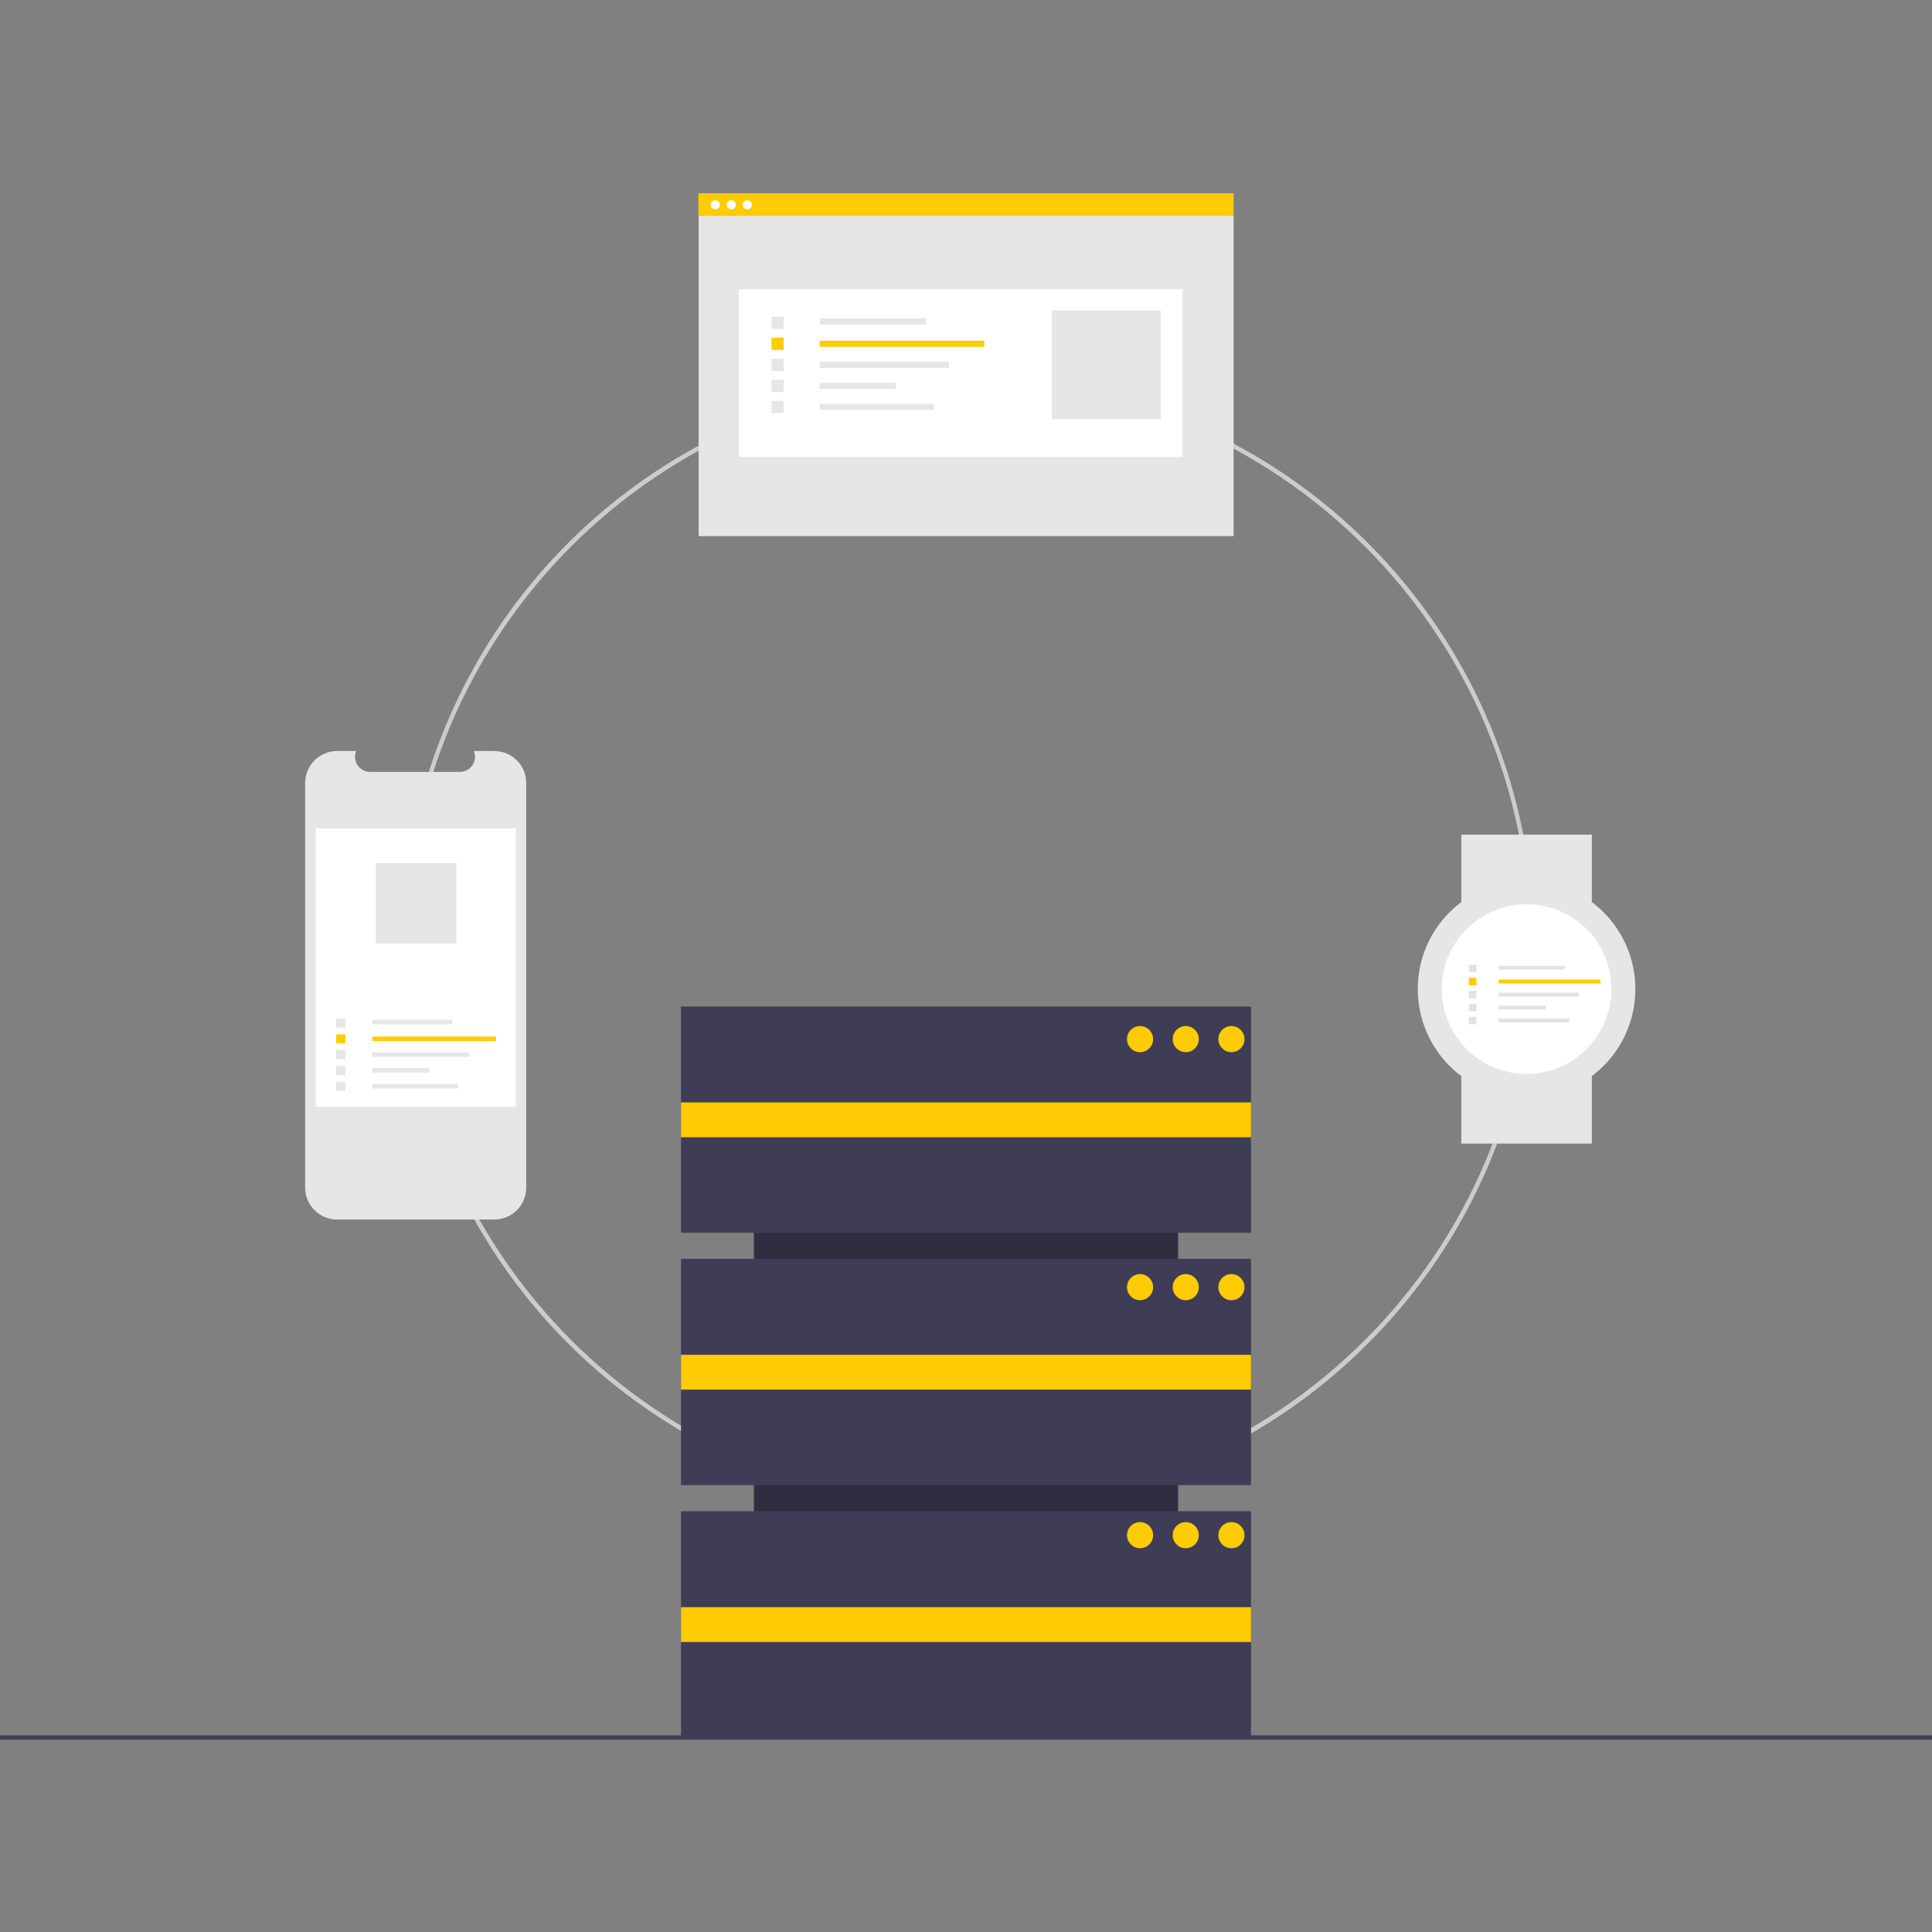 <svg width="200" height="200" viewBox="0 0 200 200" fill="none" xmlns="http://www.w3.org/2000/svg">
<rect x="0" y="0" width="200" height="200" fill="#808080" stroke="none"/>
<g clip-path="url(#clip0)">
<path d="M100.211 156.218C86.66 156.218 73.528 151.519 63.053 142.922C52.577 134.325 45.407 122.362 42.763 109.072C40.12 95.781 42.166 81.985 48.554 70.034C54.942 58.083 65.276 48.716 77.796 43.531C90.316 38.345 104.246 37.66 117.214 41.594C130.181 45.528 141.384 53.836 148.912 65.103C156.441 76.371 159.83 89.9 158.502 103.386C157.174 116.872 151.21 129.48 141.628 139.062C136.202 144.518 129.747 148.844 122.638 151.789C115.529 154.733 107.906 156.239 100.211 156.218ZM100.211 39.522C68.162 39.522 42.088 65.596 42.088 97.645C42.088 129.694 68.162 155.767 100.211 155.767C132.26 155.767 158.333 129.694 158.333 97.645C158.333 65.596 132.26 39.522 100.211 39.522Z" fill="#CCCCCC"/>
<path d="M121.959 165.002V105.993H78.041V165.002H121.959Z" fill="#2F2E41"/>
<path d="M129.504 104.191H70.496V127.614H129.504V104.191Z" fill="#3F3D56"/>
<path d="M129.504 130.317H70.496V153.74H129.504V130.317Z" fill="#3F3D56"/>
<path d="M129.504 156.443H70.496V179.867H129.504V156.443Z" fill="#3F3D56"/>
<path d="M129.504 114.122H70.496V117.726H129.504V114.122Z" fill="#FFCB05"/>
<path d="M129.504 140.249H70.496V143.852H129.504V140.249Z" fill="#FFCB05"/>
<path d="M129.504 166.375H70.496V169.978H129.504V166.375Z" fill="#FFCB05"/>
<path d="M118.018 108.921C118.764 108.921 119.369 108.316 119.369 107.569C119.369 106.823 118.764 106.218 118.018 106.218C117.272 106.218 116.667 106.823 116.667 107.569C116.667 108.316 117.272 108.921 118.018 108.921Z" fill="#FFCB05"/>
<path d="M122.748 108.921C123.494 108.921 124.099 108.316 124.099 107.569C124.099 106.823 123.494 106.218 122.748 106.218C122.001 106.218 121.396 106.823 121.396 107.569C121.396 108.316 122.001 108.921 122.748 108.921Z" fill="#FFCB05"/>
<path d="M127.477 108.921C128.224 108.921 128.829 108.316 128.829 107.569C128.829 106.823 128.224 106.218 127.477 106.218C126.731 106.218 126.126 106.823 126.126 107.569C126.126 108.316 126.731 108.921 127.477 108.921Z" fill="#FFCB05"/>
<path d="M118.018 134.596C118.764 134.596 119.369 133.991 119.369 133.245C119.369 132.499 118.764 131.894 118.018 131.894C117.272 131.894 116.667 132.499 116.667 133.245C116.667 133.991 117.272 134.596 118.018 134.596Z" fill="#FFCB05"/>
<path d="M122.748 134.596C123.494 134.596 124.099 133.991 124.099 133.245C124.099 132.499 123.494 131.894 122.748 131.894C122.001 131.894 121.396 132.499 121.396 133.245C121.396 133.991 122.001 134.596 122.748 134.596Z" fill="#FFCB05"/>
<path d="M127.477 134.596C128.224 134.596 128.829 133.991 128.829 133.245C128.829 132.499 128.224 131.894 127.477 131.894C126.731 131.894 126.126 132.499 126.126 133.245C126.126 133.991 126.731 134.596 127.477 134.596Z" fill="#FFCB05"/>
<path d="M118.018 160.272C118.764 160.272 119.369 159.667 119.369 158.921C119.369 158.174 118.764 157.569 118.018 157.569C117.272 157.569 116.667 158.174 116.667 158.921C116.667 159.667 117.272 160.272 118.018 160.272Z" fill="#FFCB05"/>
<path d="M122.748 160.272C123.494 160.272 124.099 159.667 124.099 158.921C124.099 158.174 123.494 157.569 122.748 157.569C122.001 157.569 121.396 158.174 121.396 158.921C121.396 159.667 122.001 160.272 122.748 160.272Z" fill="#FFCB05"/>
<path d="M127.477 160.272C128.224 160.272 128.829 159.667 128.829 158.921C128.829 158.174 128.224 157.569 127.477 157.569C126.731 157.569 126.126 158.174 126.126 158.921C126.126 159.667 126.731 160.272 127.477 160.272Z" fill="#FFCB05"/>
<path d="M200 179.641H0V180.092H200V179.641Z" fill="#3F3D56"/>
<path d="M54.477 81.05V122.941C54.477 123.817 54.129 124.657 53.509 125.277C52.889 125.897 52.049 126.245 51.173 126.245H34.894C34.017 126.245 33.176 125.897 32.556 125.277C31.936 124.658 31.588 123.817 31.588 122.941V81.05C31.588 80.174 31.936 79.333 32.556 78.714C33.176 78.094 34.017 77.746 34.894 77.746H36.868C36.771 77.984 36.734 78.243 36.761 78.499C36.787 78.755 36.876 79.001 37.02 79.215C37.163 79.428 37.357 79.603 37.584 79.725C37.811 79.846 38.065 79.909 38.322 79.909H47.603C47.861 79.909 48.114 79.846 48.341 79.725C48.568 79.603 48.762 79.428 48.906 79.215C49.049 79.001 49.138 78.755 49.165 78.499C49.191 78.243 49.154 77.984 49.057 77.746H51.173C52.049 77.746 52.889 78.094 53.509 78.714C54.129 79.334 54.477 80.174 54.477 81.05Z" fill="#E6E6E6"/>
<path d="M53.393 85.746H32.672V114.574H53.393V85.746Z" fill="white"/>
<path d="M46.826 105.569H38.555V106.042H46.826V105.569Z" fill="#E6E6E6"/>
<path d="M51.344 107.304H38.547V107.777H51.344V107.304Z" fill="#FFCB05"/>
<path d="M48.589 108.939H38.547V109.412H48.589V108.939Z" fill="#E6E6E6"/>
<path d="M44.454 110.574H38.547V111.047H44.454V110.574Z" fill="#E6E6E6"/>
<path d="M47.408 112.209H38.547V112.681H47.408V112.209Z" fill="#E6E6E6"/>
<path d="M35.75 105.433H34.805V106.379H35.75V105.433Z" fill="#E6E6E6"/>
<path d="M35.75 107.068H34.805V108.013H35.75V107.068Z" fill="#FFCB05"/>
<path d="M35.75 108.703H34.805V109.648H35.75V108.703Z" fill="#E6E6E6"/>
<path d="M35.75 110.338H34.805V111.283H35.75V110.338Z" fill="#E6E6E6"/>
<path d="M35.75 111.973H34.805V112.918H35.75V111.973Z" fill="#E6E6E6"/>
<path d="M47.241 89.349H38.908V97.682H47.241V89.349Z" fill="#E6E6E6"/>
<path d="M127.701 20.031H72.322V55.499H127.701V20.031Z" fill="#E6E6E6"/>
<path d="M122.412 29.954H76.497V47.304H122.412V29.954Z" fill="white"/>
<path d="M95.882 32.96H84.862V33.59H95.882V32.96Z" fill="#E6E6E6"/>
<path d="M101.902 35.272H84.851V35.901H101.902V35.272Z" fill="#FFCB05"/>
<path d="M98.232 37.45H84.851V38.08H98.232V37.45Z" fill="#E6E6E6"/>
<path d="M92.722 39.628H84.851V40.258H92.722V39.628Z" fill="#E6E6E6"/>
<path d="M96.658 41.807H84.851V42.437H96.658V41.807Z" fill="#E6E6E6"/>
<path d="M81.124 32.779H79.865V34.038H81.124V32.779Z" fill="#E6E6E6"/>
<path d="M81.124 34.957H79.865V36.216H81.124V34.957Z" fill="#FFCB05"/>
<path d="M81.124 37.135H79.865V38.395H81.124V37.135Z" fill="#E6E6E6"/>
<path d="M81.124 39.314H79.865V40.573H81.124V39.314Z" fill="#E6E6E6"/>
<path d="M81.124 41.492H79.865V42.751H81.124V41.492Z" fill="#E6E6E6"/>
<path d="M120.159 32.128H108.884V43.402H120.159V32.128Z" fill="#E6E6E6"/>
<path d="M127.678 20H72.299V22.353H127.678V20Z" fill="#FFCB05"/>
<path d="M74.047 21.675C74.308 21.675 74.519 21.464 74.519 21.203C74.519 20.942 74.308 20.731 74.047 20.731C73.786 20.731 73.575 20.942 73.575 21.203C73.575 21.464 73.786 21.675 74.047 21.675Z" fill="white"/>
<path d="M75.702 21.675C75.963 21.675 76.174 21.464 76.174 21.203C76.174 20.942 75.963 20.731 75.702 20.731C75.441 20.731 75.23 20.942 75.23 21.203C75.23 21.464 75.441 21.675 75.702 21.675Z" fill="white"/>
<path d="M77.357 21.675C77.618 21.675 77.829 21.464 77.829 21.203C77.829 20.942 77.618 20.731 77.357 20.731C77.096 20.731 76.885 20.942 76.885 21.203C76.885 21.464 77.096 21.675 77.357 21.675Z" fill="white"/>
<path d="M164.785 86.398H151.272V93.38H164.785V86.398Z" fill="#E6E6E6"/>
<path d="M164.785 111.398H151.272V118.38H164.785V111.398Z" fill="#E6E6E6"/>
<path d="M158.029 113.65C164.248 113.65 169.29 108.608 169.29 102.389C169.29 96.17 164.248 91.128 158.029 91.128C151.809 91.128 146.768 96.17 146.768 102.389C146.768 108.608 151.809 113.65 158.029 113.65Z" fill="#E6E6E6"/>
<path d="M158.029 111.173C162.88 111.173 166.813 107.24 166.813 102.389C166.813 97.538 162.88 93.605 158.029 93.605C153.178 93.605 149.245 97.538 149.245 102.389C149.245 107.24 153.178 111.173 158.029 111.173Z" fill="white"/>
<path d="M161.965 99.982H155.152V100.372H161.965V99.982Z" fill="#E2E2E2"/>
<path d="M165.686 101.412H155.146V101.801H165.686V101.412Z" fill="#FFCB05"/>
<path d="M163.418 102.758H155.146V103.148H163.418V102.758Z" fill="#E2E2E2"/>
<path d="M160.011 104.105H155.146V104.494H160.011V104.105Z" fill="#E2E2E2"/>
<path d="M162.444 105.452H155.146V105.841H162.444V105.452Z" fill="#E2E2E2"/>
<path d="M152.842 99.87H152.063V100.649H152.842V99.87Z" fill="#E2E2E2"/>
<path d="M152.842 101.217H152.063V101.996H152.842V101.217Z" fill="#FFCB05"/>
<path d="M152.842 102.564H152.063V103.342H152.842V102.564Z" fill="#E2E2E2"/>
<path d="M152.842 103.91H152.063V104.689H152.842V103.91Z" fill="#E2E2E2"/>
<path d="M152.842 105.257H152.063V106.036H152.842V105.257Z" fill="#E2E2E2"/>
</g>
<defs>
<clipPath id="clip0">
<rect width="200" height="160.092" fill="white" transform="translate(0 20)"/>
</clipPath>
</defs>
</svg>
